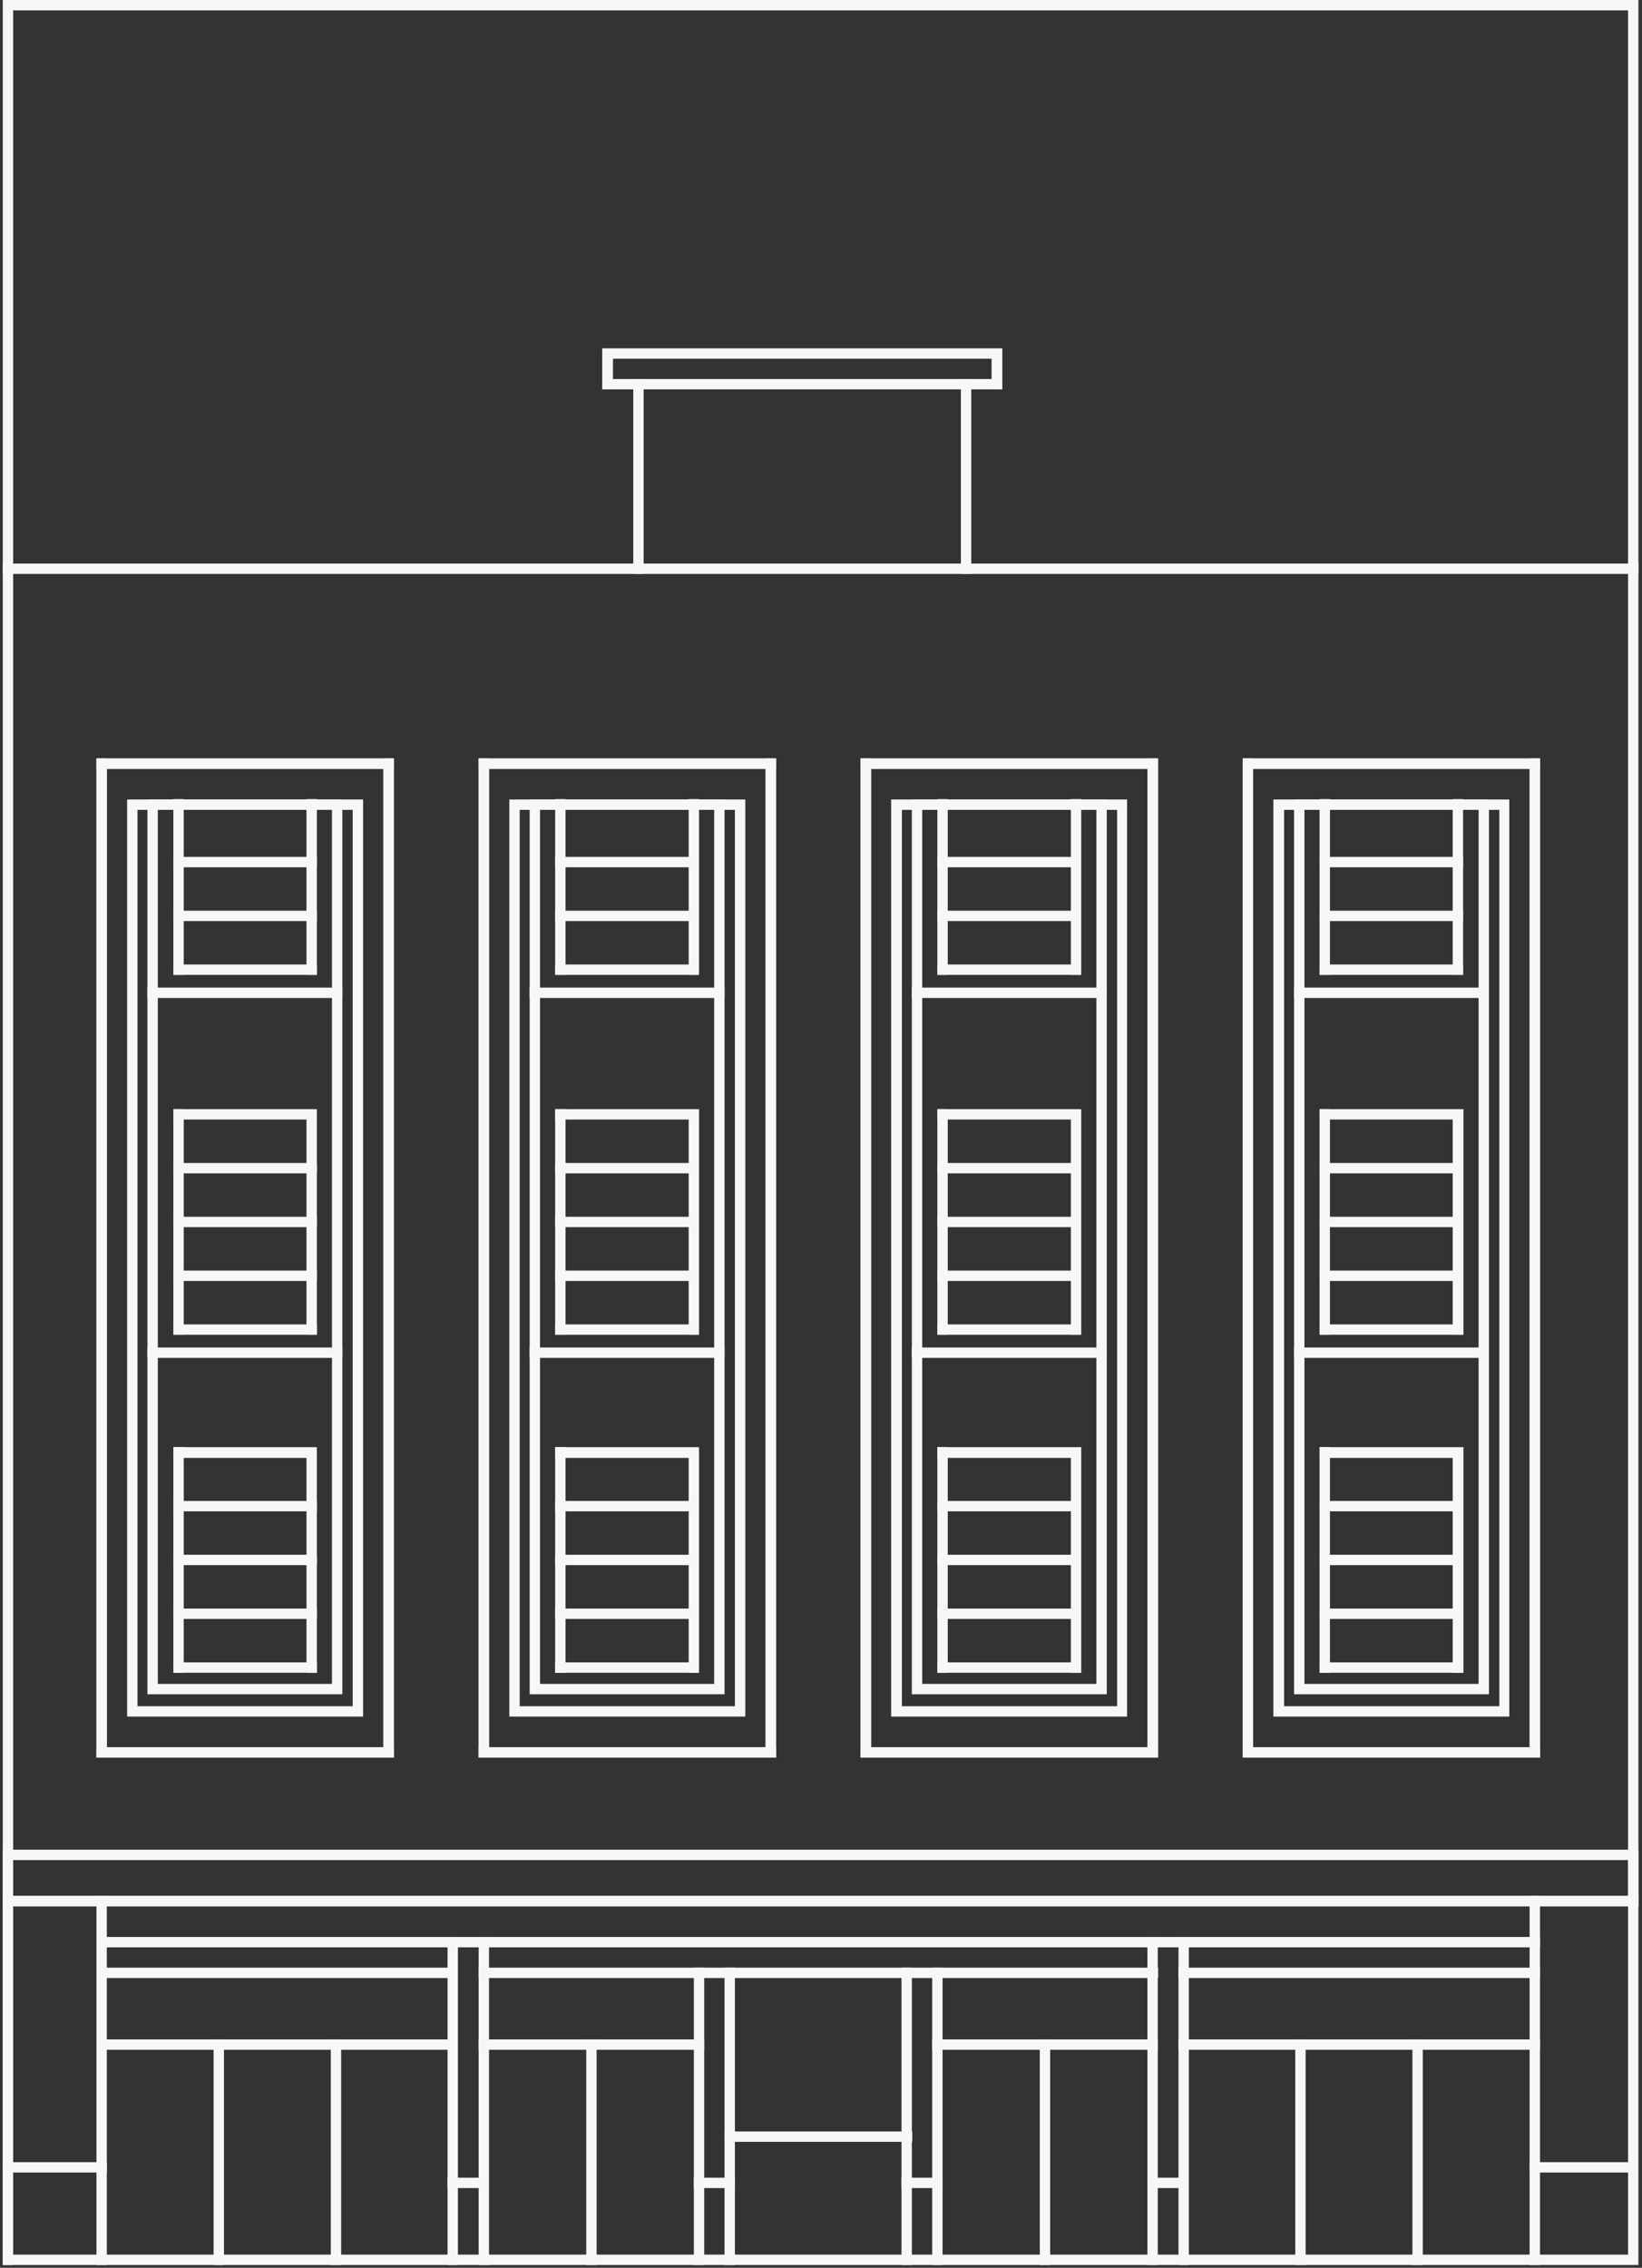 <?xml version="1.0" encoding="UTF-8" standalone="no"?>
<svg width="412px" height="569px" viewBox="0 0 412 569" version="1.1" xmlns="http://www.w3.org/2000/svg" xmlns:xlink="http://www.w3.org/1999/xlink" xmlns:sketch="http://www.bohemiancoding.com/sketch/ns">
    <rect x="0" y="0" width="412" height="569" fill="#333333" stroke="none"/>
    <!-- Generator: Sketch 3.3.2 (12043) - http://www.bohemiancoding.com/sketch -->
    <title>Slice 1</title>
    <desc>Created with Sketch.</desc>
    <defs></defs>
    <g id="Page-1" stroke="none" stroke-width="1" fill="none" fill-rule="evenodd" sketch:type="MSPage">
        <g id="abb-wireframe" sketch:type="MSLayerGroup" fill="#F7F7F7">
            <path d="M411.1,568.3 L0.7,568.3 L0.7,141.4 L411.1,141.4 L411.1,568.3 L411.1,568.3 Z M3.3,565.7 L408.5,565.7 L408.5,144 L3.3,144 L3.3,565.7 L3.3,565.7 Z" id="Shape" sketch:type="MSShapeGroup"></path>
            <path d="M3.3,568.3 L0.7,568.3 L0.7,475.7 L411.1,475.7 L411.1,478.3 L3.3,478.3 L3.3,568.3 Z" id="Shape" sketch:type="MSShapeGroup"></path>
            <path d="M411.1,478.3 L0.7,478.3 L0.7,464.1 L411.1,464.1 L411.1,478.3 L411.1,478.3 Z M3.3,475.7 L408.5,475.7 L408.5,466.7 L3.3,466.7 L3.3,475.7 L3.3,475.7 Z" id="Shape" sketch:type="MSShapeGroup"></path>
            <rect id="Rectangle-path" sketch:type="MSShapeGroup" x="24.2" y="475.7" width="2.6" height="92.6"></rect>
            <rect id="Rectangle-path" sketch:type="MSShapeGroup" x="383.8" y="475.7" width="2.6" height="92.6"></rect>
            <rect id="Rectangle-path" sketch:type="MSShapeGroup" x="383.8" y="542.5" width="27.2" height="2.6"></rect>
            <rect id="Rectangle-path" sketch:type="MSShapeGroup" x="0.7" y="542.5" width="26.1" height="2.6"></rect>
            <rect id="Rectangle-path" sketch:type="MSShapeGroup" x="383.8" y="190.3" width="2.6" height="250.7"></rect>
            <rect id="Rectangle-path" sketch:type="MSShapeGroup" x="311.8" y="190.3" width="74.6" height="2.6"></rect>
            <rect id="Rectangle-path" sketch:type="MSShapeGroup" x="311.8" y="438.4" width="74.6" height="2.6"></rect>
            <rect id="Rectangle-path" sketch:type="MSShapeGroup" x="311.8" y="190.3" width="2.6" height="250.7"></rect>
            <path d="M386.4,441 L311.8,441 L311.8,190.3 L386.4,190.3 L386.4,441 L386.4,441 Z M314.4,438.4 L383.8,438.4 L383.8,192.9 L314.4,192.9 L314.4,438.4 L314.4,438.4 Z" id="Shape" sketch:type="MSShapeGroup"></path>
            <path d="M378.7,430.7 L319.5,430.7 L319.5,200.6 L378.7,200.6 L378.7,430.7 L378.7,430.7 Z M322.2,428.1 L376.2,428.1 L376.2,203.2 L322.2,203.2 L322.2,428.1 L322.2,428.1 Z" id="Shape" sketch:type="MSShapeGroup"></path>
            <path d="M373.6,425.1 L324.7,425.1 L324.7,200.6 L373.6,200.6 L373.6,425.1 L373.6,425.1 Z M327.3,422.5 L371,422.5 L371,203.2 L327.3,203.2 L327.3,422.5 L327.3,422.5 Z" id="Shape" sketch:type="MSShapeGroup"></path>
            <rect id="Rectangle-path" sketch:type="MSShapeGroup" x="331.1" y="363.1" width="2.6" height="56.6"></rect>
            <rect id="Rectangle-path" sketch:type="MSShapeGroup" x="331.1" y="417.1" width="36" height="2.6"></rect>
            <path d="M367.2,419.7 L364.5,419.7 L364.5,365.8 L331.1,365.8 L331.1,363.1 L367.2,363.1 L367.2,419.7 Z" id="Shape" sketch:type="MSShapeGroup"></path>
            <rect id="Rectangle-path" sketch:type="MSShapeGroup" x="331.1" y="390.1" width="36" height="2.6"></rect>
            <rect id="Rectangle-path" sketch:type="MSShapeGroup" x="331.1" y="376.6" width="36" height="2.6"></rect>
            <rect id="Rectangle-path" sketch:type="MSShapeGroup" x="331.1" y="403.6" width="36" height="2.6"></rect>
            <rect id="Rectangle-path" sketch:type="MSShapeGroup" x="324.7" y="338.1" width="48.9" height="2.6"></rect>
            <rect id="Rectangle-path" sketch:type="MSShapeGroup" x="331.1" y="278.3" width="2.6" height="56.6"></rect>
            <rect id="Rectangle-path" sketch:type="MSShapeGroup" x="331.1" y="332.3" width="36" height="2.6"></rect>
            <path d="M367.2,334.9 L364.5,334.9 L364.5,280.9 L331.1,280.9 L331.1,278.3 L367.2,278.3 L367.2,334.9 Z" id="Shape" sketch:type="MSShapeGroup"></path>
            <rect id="Rectangle-path" sketch:type="MSShapeGroup" x="331.1" y="305.3" width="36" height="2.6"></rect>
            <rect id="Rectangle-path" sketch:type="MSShapeGroup" x="331.1" y="291.8" width="36" height="2.6"></rect>
            <rect id="Rectangle-path" sketch:type="MSShapeGroup" x="331.1" y="318.8" width="36" height="2.6"></rect>
            <rect id="Rectangle-path" sketch:type="MSShapeGroup" x="324.7" y="247.8" width="48.9" height="2.6"></rect>
            <rect id="Rectangle-path" sketch:type="MSShapeGroup" x="331.1" y="200.5" width="2.6" height="44.1"></rect>
            <rect id="Rectangle-path" sketch:type="MSShapeGroup" x="331.1" y="242" width="36" height="2.6"></rect>
            <rect id="Rectangle-path" sketch:type="MSShapeGroup" x="331.1" y="215" width="36" height="2.6"></rect>
            <rect id="Rectangle-path" sketch:type="MSShapeGroup" x="331.1" y="228.5" width="36" height="2.6"></rect>
            <rect id="Rectangle-path" sketch:type="MSShapeGroup" x="364.5" y="200.5" width="2.6" height="44.1"></rect>
            <rect id="Rectangle-path" sketch:type="MSShapeGroup" x="96.2" y="190.3" width="2.6" height="250.7"></rect>
            <rect id="Rectangle-path" sketch:type="MSShapeGroup" x="24.2" y="190.3" width="74.6" height="2.6"></rect>
            <rect id="Rectangle-path" sketch:type="MSShapeGroup" x="24.2" y="438.4" width="74.6" height="2.6"></rect>
            <rect id="Rectangle-path" sketch:type="MSShapeGroup" x="24.2" y="190.3" width="2.6" height="250.7"></rect>
            <path d="M98.8,441 L24.2,441 L24.2,190.3 L98.8,190.3 L98.8,441 L98.8,441 Z M26.8,438.4 L96.2,438.4 L96.2,192.9 L26.8,192.9 L26.8,438.4 L26.8,438.4 Z" id="Shape" sketch:type="MSShapeGroup"></path>
            <path d="M91.1,430.7 L31.9,430.7 L31.9,200.6 L91.1,200.6 L91.1,430.7 L91.1,430.7 Z M34.5,428.1 L88.5,428.1 L88.5,203.2 L34.5,203.2 L34.5,428.1 L34.5,428.1 Z" id="Shape" sketch:type="MSShapeGroup"></path>
            <path d="M85.9,425.1 L37,425.1 L37,200.6 L85.9,200.6 L85.9,425.1 L85.9,425.1 Z M39.6,422.5 L83.3,422.5 L83.3,203.2 L39.6,203.2 L39.6,422.5 L39.6,422.5 Z" id="Shape" sketch:type="MSShapeGroup"></path>
            <rect id="Rectangle-path" sketch:type="MSShapeGroup" x="43.5" y="363.1" width="2.6" height="56.6"></rect>
            <rect id="Rectangle-path" sketch:type="MSShapeGroup" x="43.5" y="417.1" width="36" height="2.6"></rect>
            <path d="M79.5,419.7 L76.9,419.7 L76.9,365.8 L43.5,365.8 L43.5,363.1 L79.5,363.1 L79.5,419.7 Z" id="Shape" sketch:type="MSShapeGroup"></path>
            <rect id="Rectangle-path" sketch:type="MSShapeGroup" x="43.5" y="390.1" width="36" height="2.6"></rect>
            <rect id="Rectangle-path" sketch:type="MSShapeGroup" x="43.5" y="376.6" width="36" height="2.6"></rect>
            <rect id="Rectangle-path" sketch:type="MSShapeGroup" x="43.5" y="403.6" width="36" height="2.6"></rect>
            <rect id="Rectangle-path" sketch:type="MSShapeGroup" x="37" y="338.1" width="48.9" height="2.6"></rect>
            <rect id="Rectangle-path" sketch:type="MSShapeGroup" x="43.5" y="278.3" width="2.6" height="56.6"></rect>
            <rect id="Rectangle-path" sketch:type="MSShapeGroup" x="43.5" y="332.3" width="36" height="2.6"></rect>
            <path d="M79.5,334.9 L76.9,334.9 L76.9,280.9 L43.5,280.9 L43.5,278.3 L79.5,278.3 L79.5,334.9 Z" id="Shape" sketch:type="MSShapeGroup"></path>
            <rect id="Rectangle-path" sketch:type="MSShapeGroup" x="43.5" y="305.3" width="36" height="2.6"></rect>
            <rect id="Rectangle-path" sketch:type="MSShapeGroup" x="43.5" y="291.8" width="36" height="2.6"></rect>
            <rect id="Rectangle-path" sketch:type="MSShapeGroup" x="43.5" y="318.8" width="36" height="2.6"></rect>
            <rect id="Rectangle-path" sketch:type="MSShapeGroup" x="37" y="247.8" width="48.9" height="2.6"></rect>
            <rect id="Rectangle-path" sketch:type="MSShapeGroup" x="43.5" y="200.5" width="2.6" height="44.1"></rect>
            <rect id="Rectangle-path" sketch:type="MSShapeGroup" x="43.5" y="242" width="36" height="2.6"></rect>
            <rect id="Rectangle-path" sketch:type="MSShapeGroup" x="43.5" y="215" width="36" height="2.6"></rect>
            <rect id="Rectangle-path" sketch:type="MSShapeGroup" x="43.5" y="228.5" width="36" height="2.6"></rect>
            <rect id="Rectangle-path" sketch:type="MSShapeGroup" x="76.9" y="200.5" width="2.6" height="44.1"></rect>
            <rect id="Rectangle-path" sketch:type="MSShapeGroup" x="192.1" y="190.3" width="2.6" height="250.7"></rect>
            <rect id="Rectangle-path" sketch:type="MSShapeGroup" x="120.1" y="190.3" width="74.6" height="2.6"></rect>
            <rect id="Rectangle-path" sketch:type="MSShapeGroup" x="120.1" y="438.4" width="74.6" height="2.6"></rect>
            <rect id="Rectangle-path" sketch:type="MSShapeGroup" x="120.1" y="190.3" width="2.6" height="250.7"></rect>
            <path d="M194.7,441 L120.1,441 L120.1,190.3 L194.7,190.3 L194.7,441 L194.7,441 Z M122.7,438.4 L192.1,438.4 L192.1,192.9 L122.7,192.9 L122.7,438.4 L122.7,438.4 Z" id="Shape" sketch:type="MSShapeGroup"></path>
            <path d="M187,430.7 L127.8,430.7 L127.8,200.6 L187,200.6 L187,430.7 L187,430.7 Z M130.4,428.1 L184.4,428.1 L184.4,203.2 L130.4,203.2 L130.4,428.1 L130.4,428.1 Z" id="Shape" sketch:type="MSShapeGroup"></path>
            <path d="M181.8,425.1 L132.9,425.1 L132.9,200.6 L181.8,200.6 L181.8,425.1 L181.8,425.1 Z M135.5,422.5 L179.2,422.5 L179.2,203.2 L135.5,203.2 L135.5,422.5 L135.5,422.5 Z" id="Shape" sketch:type="MSShapeGroup"></path>
            <rect id="Rectangle-path" sketch:type="MSShapeGroup" x="139.3" y="363.1" width="2.6" height="56.6"></rect>
            <rect id="Rectangle-path" sketch:type="MSShapeGroup" x="139.3" y="417.1" width="36" height="2.6"></rect>
            <path d="M175.4,419.7 L172.8,419.7 L172.8,365.8 L139.3,365.8 L139.3,363.1 L175.4,363.1 L175.4,419.7 Z" id="Shape" sketch:type="MSShapeGroup"></path>
            <rect id="Rectangle-path" sketch:type="MSShapeGroup" x="139.3" y="390.1" width="36" height="2.6"></rect>
            <rect id="Rectangle-path" sketch:type="MSShapeGroup" x="139.3" y="376.6" width="36" height="2.6"></rect>
            <rect id="Rectangle-path" sketch:type="MSShapeGroup" x="139.3" y="403.6" width="36" height="2.6"></rect>
            <rect id="Rectangle-path" sketch:type="MSShapeGroup" x="132.9" y="338.1" width="48.9" height="2.6"></rect>
            <rect id="Rectangle-path" sketch:type="MSShapeGroup" x="139.3" y="278.3" width="2.6" height="56.6"></rect>
            <rect id="Rectangle-path" sketch:type="MSShapeGroup" x="139.3" y="332.3" width="36" height="2.6"></rect>
            <path d="M175.4,334.9 L172.8,334.9 L172.8,280.9 L139.3,280.9 L139.3,278.3 L175.4,278.3 L175.4,334.9 Z" id="Shape" sketch:type="MSShapeGroup"></path>
            <rect id="Rectangle-path" sketch:type="MSShapeGroup" x="139.3" y="305.3" width="36" height="2.6"></rect>
            <rect id="Rectangle-path" sketch:type="MSShapeGroup" x="139.3" y="291.8" width="36" height="2.6"></rect>
            <rect id="Rectangle-path" sketch:type="MSShapeGroup" x="139.3" y="318.8" width="36" height="2.6"></rect>
            <rect id="Rectangle-path" sketch:type="MSShapeGroup" x="132.9" y="247.8" width="48.9" height="2.6"></rect>
            <rect id="Rectangle-path" sketch:type="MSShapeGroup" x="139.3" y="200.5" width="2.6" height="44.1"></rect>
            <rect id="Rectangle-path" sketch:type="MSShapeGroup" x="139.3" y="242" width="36" height="2.6"></rect>
            <rect id="Rectangle-path" sketch:type="MSShapeGroup" x="139.3" y="215" width="36" height="2.6"></rect>
            <rect id="Rectangle-path" sketch:type="MSShapeGroup" x="139.3" y="228.5" width="36" height="2.6"></rect>
            <rect id="Rectangle-path" sketch:type="MSShapeGroup" x="172.8" y="200.5" width="2.6" height="44.1"></rect>
            <rect id="Rectangle-path" sketch:type="MSShapeGroup" x="287.9" y="190.3" width="2.6" height="250.7"></rect>
            <rect id="Rectangle-path" sketch:type="MSShapeGroup" x="215.9" y="190.3" width="74.6" height="2.6"></rect>
            <rect id="Rectangle-path" sketch:type="MSShapeGroup" x="215.9" y="438.4" width="74.6" height="2.6"></rect>
            <rect id="Rectangle-path" sketch:type="MSShapeGroup" x="215.9" y="190.3" width="2.6" height="250.7"></rect>
            <path d="M290.6,441 L216,441 L216,190.3 L290.6,190.3 L290.6,441 L290.6,441 Z M218.6,438.4 L288,438.4 L288,192.9 L218.6,192.9 L218.6,438.4 L218.6,438.4 Z" id="Shape" sketch:type="MSShapeGroup"></path>
            <path d="M282.8,430.7 L223.6,430.7 L223.6,200.6 L282.8,200.6 L282.8,430.7 L282.8,430.7 Z M226.3,428.1 L280.3,428.1 L280.3,203.2 L226.3,203.2 L226.3,428.1 L226.3,428.1 Z" id="Shape" sketch:type="MSShapeGroup"></path>
            <path d="M277.7,425.1 L228.8,425.1 L228.8,200.6 L277.7,200.6 L277.7,425.1 L277.7,425.1 Z M231.4,422.5 L275.1,422.5 L275.1,203.2 L231.4,203.2 L231.4,422.5 L231.4,422.5 Z" id="Shape" sketch:type="MSShapeGroup"></path>
            <rect id="Rectangle-path" sketch:type="MSShapeGroup" x="235.2" y="363.1" width="2.6" height="56.6"></rect>
            <rect id="Rectangle-path" sketch:type="MSShapeGroup" x="235.2" y="417.1" width="36" height="2.6"></rect>
            <path d="M271.3,419.7 L268.7,419.7 L268.7,365.8 L235.2,365.8 L235.2,363.1 L271.3,363.1 L271.3,419.7 Z" id="Shape" sketch:type="MSShapeGroup"></path>
            <rect id="Rectangle-path" sketch:type="MSShapeGroup" x="235.2" y="390.1" width="36" height="2.6"></rect>
            <rect id="Rectangle-path" sketch:type="MSShapeGroup" x="235.2" y="376.6" width="36" height="2.6"></rect>
            <rect id="Rectangle-path" sketch:type="MSShapeGroup" x="235.2" y="403.6" width="36" height="2.6"></rect>
            <rect id="Rectangle-path" sketch:type="MSShapeGroup" x="228.8" y="338.1" width="48.9" height="2.6"></rect>
            <rect id="Rectangle-path" sketch:type="MSShapeGroup" x="235.2" y="278.3" width="2.6" height="56.6"></rect>
            <rect id="Rectangle-path" sketch:type="MSShapeGroup" x="235.2" y="332.3" width="36" height="2.6"></rect>
            <path d="M271.3,334.9 L268.7,334.9 L268.7,280.9 L235.2,280.9 L235.2,278.3 L271.3,278.3 L271.3,334.9 Z" id="Shape" sketch:type="MSShapeGroup"></path>
            <rect id="Rectangle-path" sketch:type="MSShapeGroup" x="235.2" y="305.3" width="36" height="2.6"></rect>
            <rect id="Rectangle-path" sketch:type="MSShapeGroup" x="235.2" y="291.8" width="36" height="2.6"></rect>
            <rect id="Rectangle-path" sketch:type="MSShapeGroup" x="235.2" y="318.8" width="36" height="2.6"></rect>
            <rect id="Rectangle-path" sketch:type="MSShapeGroup" x="228.8" y="247.8" width="48.9" height="2.6"></rect>
            <rect id="Rectangle-path" sketch:type="MSShapeGroup" x="235.2" y="200.5" width="2.6" height="44.1"></rect>
            <rect id="Rectangle-path" sketch:type="MSShapeGroup" x="235.2" y="242" width="36" height="2.6"></rect>
            <rect id="Rectangle-path" sketch:type="MSShapeGroup" x="235.2" y="215" width="36" height="2.6"></rect>
            <rect id="Rectangle-path" sketch:type="MSShapeGroup" x="235.2" y="228.5" width="36" height="2.6"></rect>
            <rect id="Rectangle-path" sketch:type="MSShapeGroup" x="268.7" y="200.5" width="2.6" height="44.1"></rect>
            <path d="M411.1,144 L408.5,144 L408.5,2.6 L3.3,2.6 L3.3,144 L0.7,144 L0.7,0 L411.1,0 L411.1,144 Z" id="Shape" sketch:type="MSShapeGroup"></path>
            <path d="M243.7,144 L241.1,144 L241.1,97.7 L161.5,97.7 L161.5,144 L158.9,144 L158.9,95.1 L243.7,95.1 L243.7,144 Z" id="Shape" sketch:type="MSShapeGroup"></path>
            <path d="M251.5,97.7 L241.1,97.7 L241.1,95.1 L248.8,95.1 L248.8,90 L153.8,90 L153.8,95.1 L161.5,95.1 L161.5,97.7 L151.1,97.7 L151.1,87.4 L251.5,87.4 L251.5,97.7 Z" id="Shape" sketch:type="MSShapeGroup"></path>
            <rect id="Rectangle-path" sketch:type="MSShapeGroup" x="24.3" y="486" width="362.1" height="2.6"></rect>
            <rect id="Rectangle-path" sketch:type="MSShapeGroup" x="181.8" y="493.7" width="2.6" height="74.6"></rect>
            <rect id="Rectangle-path" sketch:type="MSShapeGroup" x="174.1" y="493.7" width="2.6" height="74.6"></rect>
            <rect id="Rectangle-path" sketch:type="MSShapeGroup" x="226.2" y="493.7" width="2.6" height="74.6"></rect>
            <rect id="Rectangle-path" sketch:type="MSShapeGroup" x="233.9" y="493.7" width="2.6" height="74.6"></rect>
            <rect id="Rectangle-path" sketch:type="MSShapeGroup" x="181.8" y="534.8" width="47.1" height="2.6"></rect>
            <rect id="Rectangle-path" sketch:type="MSShapeGroup" x="174.1" y="546.4" width="10.3" height="2.6"></rect>
            <rect id="Rectangle-path" sketch:type="MSShapeGroup" x="226.2" y="546.4" width="10.3" height="2.6"></rect>
            <rect id="Rectangle-path" sketch:type="MSShapeGroup" x="120.1" y="486" width="2.6" height="82.3"></rect>
            <rect id="Rectangle-path" sketch:type="MSShapeGroup" x="112.3" y="486" width="2.6" height="82.3"></rect>
            <rect id="Rectangle-path" sketch:type="MSShapeGroup" x="112.3" y="546.4" width="10.3" height="2.6"></rect>
            <rect id="Rectangle-path" sketch:type="MSShapeGroup" x="287.9" y="486" width="2.6" height="82.3"></rect>
            <rect id="Rectangle-path" sketch:type="MSShapeGroup" x="295.7" y="486" width="2.6" height="82.3"></rect>
            <rect id="Rectangle-path" sketch:type="MSShapeGroup" x="287.9" y="546.4" width="10.3" height="2.6"></rect>
            <rect id="Rectangle-path" sketch:type="MSShapeGroup" x="120.1" y="493.7" width="170.5" height="2.6"></rect>
            <rect id="Rectangle-path" sketch:type="MSShapeGroup" x="120.1" y="511.7" width="56.6" height="2.6"></rect>
            <rect id="Rectangle-path" sketch:type="MSShapeGroup" x="233.9" y="511.7" width="56.6" height="2.6"></rect>
            <rect id="Rectangle-path" sketch:type="MSShapeGroup" x="260.9" y="511.7" width="2.6" height="56.6"></rect>
            <rect id="Rectangle-path" sketch:type="MSShapeGroup" x="147.1" y="511.7" width="2.6" height="56.6"></rect>
            <rect id="Rectangle-path" sketch:type="MSShapeGroup" x="24.3" y="511.7" width="90.3" height="2.6"></rect>
            <rect id="Rectangle-path" sketch:type="MSShapeGroup" x="24.3" y="493.7" width="90.3" height="2.6"></rect>
            <rect id="Rectangle-path" sketch:type="MSShapeGroup" x="295.7" y="511.7" width="90.7" height="2.6"></rect>
            <rect id="Rectangle-path" sketch:type="MSShapeGroup" x="295.7" y="493.7" width="90.7" height="2.6"></rect>
            <rect id="Rectangle-path" sketch:type="MSShapeGroup" x="83" y="511.7" width="2.6" height="56.6"></rect>
            <rect id="Rectangle-path" sketch:type="MSShapeGroup" x="53.6" y="511.7" width="2.6" height="56.6"></rect>
            <rect id="Rectangle-path" sketch:type="MSShapeGroup" x="354.4" y="511.7" width="2.6" height="56.6"></rect>
            <rect id="Rectangle-path" sketch:type="MSShapeGroup" x="325" y="511.7" width="2.6" height="56.6"></rect>
        </g>
    </g>
</svg>
